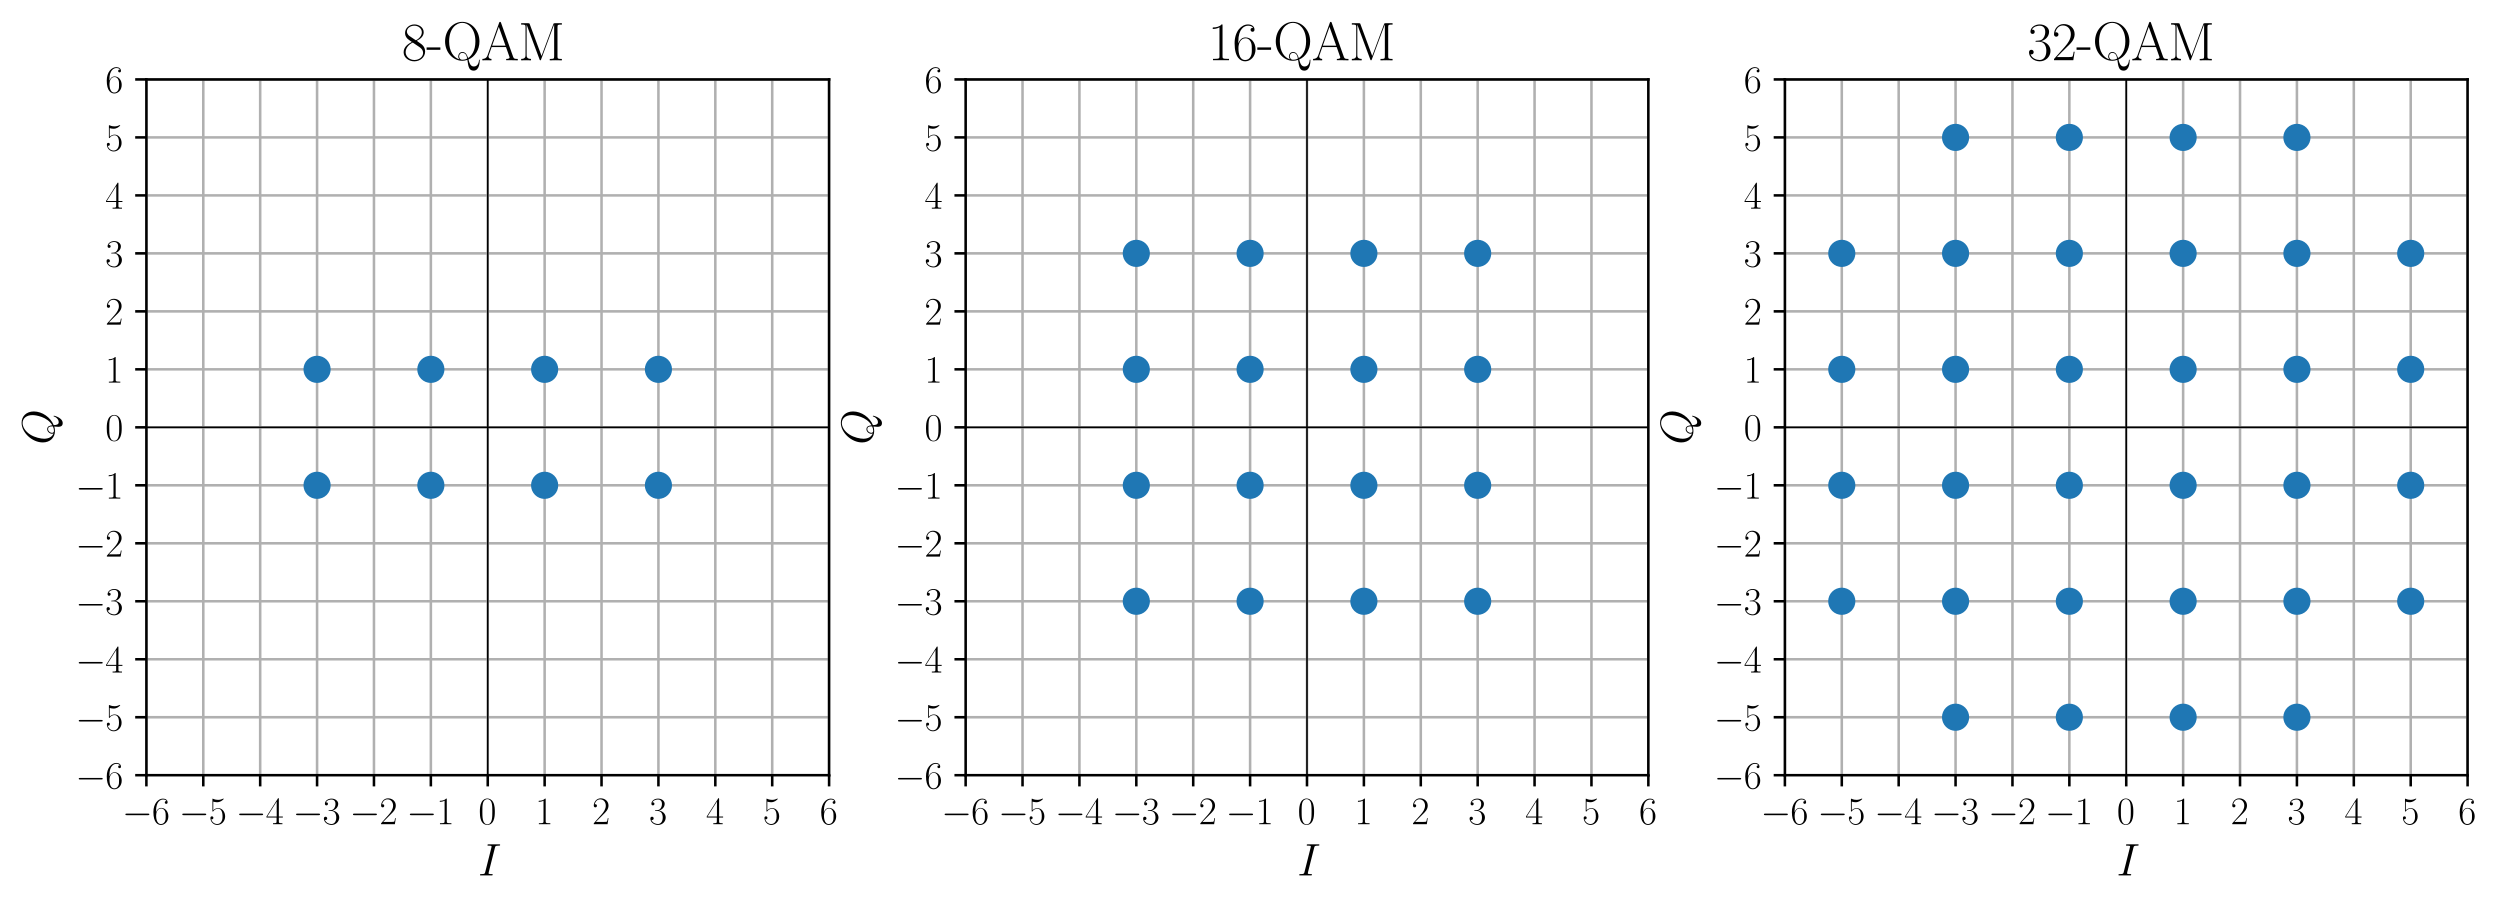 <?xml version="1.0" encoding="utf-8" standalone="no"?>
<!DOCTYPE svg PUBLIC "-//W3C//DTD SVG 1.1//EN"
  "http://www.w3.org/Graphics/SVG/1.1/DTD/svg11.dtd">
<svg height="283.488pt" version="1.1" viewBox="0 0 781.276 283.488" width="781.276pt" xmlns="http://www.w3.org/2000/svg" xmlns:xlink="http://www.w3.org/1999/xlink">
 <defs>
  <style type="text/css">*{stroke-linecap:butt;stroke-linejoin:round;}</style>
 </defs>
 <g id="figure_1">
  <g id="patch_1">
   <path d="M 0 283.488 
L 781.276 283.488 
L 781.276 0 
L 0 0 
z
" style="fill:none;"/>
  </g>
  <g id="axes_1">
   <g id="patch_2">
    <path d="M 45.749 242.263 
L 259.102 242.263 
L 259.102 24.823 
L 45.749 24.823 
z
" style="fill:none;"/>
   </g>
   <g id="matplotlib.axis_1">
    <g id="xtick_1">
     <g id="line2d_1">
      <path clip-path="url(#p4cc1fcff3f)" d="M 45.749 242.263 
L 45.749 24.823 
" style="fill:none;stroke:#b0b0b0;stroke-linecap:square;stroke-width:0.8;"/>
     </g>
     <g id="line2d_2">
      <defs>
       <path d="M 0 0 
L 0 3.5 
" id="m5c78154377" style="stroke:#000000;stroke-width:0.8;"/>
      </defs>
      <g>
       <use style="stroke:#000000;stroke-width:0.8;" x="45.749" xlink:href="#m5c78154377" y="242.263"/>
      </g>
     </g>
     <g id="text_1">
      <!-- $\mathdefault{−6}$ -->
      <g transform="translate(38.174 257.565)scale(0.12 -0.12)">
       <defs>
        <path d="M 4218 1472 
C 4326 1472 4442 1472 4442 1600 
C 4442 1728 4326 1728 4218 1728 
L 755 1728 
C 646 1728 531 1728 531 1600 
C 531 1472 646 1472 755 1472 
L 4218 1472 
z
" id="CMSY10-0" transform="scale(0.016)"/>
        <path d="M 678 2176 
C 678 3690 1395 4032 1811 4032 
C 1946 4032 2272 4009 2400 3776 
C 2298 3776 2106 3776 2106 3553 
C 2106 3381 2246 3323 2336 3323 
C 2394 3323 2566 3348 2566 3560 
C 2566 3954 2246 4179 1805 4179 
C 1043 4179 243 3390 243 1984 
C 243 253 966 -128 1478 -128 
C 2099 -128 2688 427 2688 1283 
C 2688 2081 2170 2662 1517 2662 
C 1126 2662 838 2407 678 1960 
L 678 2176 
z
M 1478 25 
C 691 25 691 1200 691 1436 
C 691 1896 909 2560 1504 2560 
C 1613 2560 1926 2560 2138 2120 
C 2253 1870 2253 1609 2253 1289 
C 2253 944 2253 690 2118 434 
C 1978 171 1773 25 1478 25 
z
" id="CMR17-36" transform="scale(0.016)"/>
       </defs>
       <use transform="scale(0.996)" xlink:href="#CMSY10-0"/>
       <use transform="translate(77.487 0)scale(0.996)" xlink:href="#CMR17-36"/>
      </g>
     </g>
    </g>
    <g id="xtick_2">
     <g id="line2d_3">
      <path clip-path="url(#p4cc1fcff3f)" d="M 63.529 242.263 
L 63.529 24.823 
" style="fill:none;stroke:#b0b0b0;stroke-linecap:square;stroke-width:0.8;"/>
     </g>
     <g id="line2d_4">
      <g>
       <use style="stroke:#000000;stroke-width:0.8;" x="63.529" xlink:href="#m5c78154377" y="242.263"/>
      </g>
     </g>
     <g id="text_2">
      <!-- $\mathdefault{−5}$ -->
      <g transform="translate(55.953 257.565)scale(0.12 -0.12)">
       <defs>
        <path d="M 730 3692 
C 794 3666 1056 3584 1325 3584 
C 1920 3584 2246 3911 2432 4100 
C 2432 4157 2432 4192 2394 4192 
C 2387 4192 2374 4192 2323 4163 
C 2099 4058 1837 3973 1517 3973 
C 1325 3973 1037 3999 723 4139 
C 653 4171 640 4171 634 4171 
C 602 4171 595 4164 595 4037 
L 595 2203 
C 595 2089 595 2057 659 2057 
C 691 2057 704 2070 736 2114 
C 941 2401 1222 2522 1542 2522 
C 1766 2522 2246 2382 2246 1289 
C 2246 1085 2246 715 2054 421 
C 1894 159 1645 25 1370 25 
C 947 25 518 320 403 814 
C 429 807 480 795 506 795 
C 589 795 749 840 749 1038 
C 749 1210 627 1280 506 1280 
C 358 1280 262 1190 262 1011 
C 262 454 704 -128 1382 -128 
C 2042 -128 2669 440 2669 1264 
C 2669 2030 2170 2624 1549 2624 
C 1222 2624 947 2503 730 2274 
L 730 3692 
z
" id="CMR17-35" transform="scale(0.016)"/>
       </defs>
       <use transform="scale(0.996)" xlink:href="#CMSY10-0"/>
       <use transform="translate(77.487 0)scale(0.996)" xlink:href="#CMR17-35"/>
      </g>
     </g>
    </g>
    <g id="xtick_3">
     <g id="line2d_5">
      <path clip-path="url(#p4cc1fcff3f)" d="M 81.308 242.263 
L 81.308 24.823 
" style="fill:none;stroke:#b0b0b0;stroke-linecap:square;stroke-width:0.8;"/>
     </g>
     <g id="line2d_6">
      <g>
       <use style="stroke:#000000;stroke-width:0.8;" x="81.308" xlink:href="#m5c78154377" y="242.263"/>
      </g>
     </g>
     <g id="text_3">
      <!-- $\mathdefault{−4}$ -->
      <g transform="translate(73.732 257.565)scale(0.12 -0.12)">
       <defs>
        <path d="M 2150 4122 
C 2150 4256 2144 4256 2029 4256 
L 128 1254 
L 128 1088 
L 1779 1088 
L 1779 457 
C 1779 224 1766 160 1318 160 
L 1197 160 
L 1197 0 
C 1402 0 1747 0 1965 0 
C 2182 0 2528 0 2733 0 
L 2733 160 
L 2611 160 
C 2163 160 2150 224 2150 457 
L 2150 1088 
L 2803 1088 
L 2803 1254 
L 2150 1254 
L 2150 4122 
z
M 1798 3703 
L 1798 1254 
L 256 1254 
L 1798 3703 
z
" id="CMR17-34" transform="scale(0.016)"/>
       </defs>
       <use transform="scale(0.996)" xlink:href="#CMSY10-0"/>
       <use transform="translate(77.487 0)scale(0.996)" xlink:href="#CMR17-34"/>
      </g>
     </g>
    </g>
    <g id="xtick_4">
     <g id="line2d_7">
      <path clip-path="url(#p4cc1fcff3f)" d="M 99.088 242.263 
L 99.088 24.823 
" style="fill:none;stroke:#b0b0b0;stroke-linecap:square;stroke-width:0.8;"/>
     </g>
     <g id="line2d_8">
      <g>
       <use style="stroke:#000000;stroke-width:0.8;" x="99.088" xlink:href="#m5c78154377" y="242.263"/>
      </g>
     </g>
     <g id="text_4">
      <!-- $\mathdefault{−3}$ -->
      <g transform="translate(91.512 257.565)scale(0.12 -0.12)">
       <defs>
        <path d="M 1414 2157 
C 1984 2157 2234 1662 2234 1090 
C 2234 320 1824 25 1453 25 
C 1114 25 563 194 390 693 
C 422 680 454 680 486 680 
C 640 680 755 782 755 948 
C 755 1133 614 1216 486 1216 
C 378 1216 211 1165 211 926 
C 211 335 787 -128 1466 -128 
C 2176 -128 2720 430 2720 1085 
C 2720 1707 2208 2157 1600 2227 
C 2086 2328 2554 2756 2554 3329 
C 2554 3820 2048 4179 1472 4179 
C 890 4179 378 3829 378 3329 
C 378 3110 544 3072 627 3072 
C 762 3072 877 3155 877 3321 
C 877 3486 762 3569 627 3569 
C 602 3569 570 3569 544 3557 
C 730 3959 1235 4032 1459 4032 
C 1683 4032 2106 3925 2106 3320 
C 2106 3143 2080 2828 1862 2550 
C 1670 2304 1453 2304 1242 2284 
C 1210 2284 1062 2269 1037 2269 
C 992 2263 966 2257 966 2208 
C 966 2163 973 2157 1101 2157 
L 1414 2157 
z
" id="CMR17-33" transform="scale(0.016)"/>
       </defs>
       <use transform="scale(0.996)" xlink:href="#CMSY10-0"/>
       <use transform="translate(77.487 0)scale(0.996)" xlink:href="#CMR17-33"/>
      </g>
     </g>
    </g>
    <g id="xtick_5">
     <g id="line2d_9">
      <path clip-path="url(#p4cc1fcff3f)" d="M 116.867 242.263 
L 116.867 24.823 
" style="fill:none;stroke:#b0b0b0;stroke-linecap:square;stroke-width:0.8;"/>
     </g>
     <g id="line2d_10">
      <g>
       <use style="stroke:#000000;stroke-width:0.8;" x="116.867" xlink:href="#m5c78154377" y="242.263"/>
      </g>
     </g>
     <g id="text_5">
      <!-- $\mathdefault{−2}$ -->
      <g transform="translate(109.291 257.565)scale(0.12 -0.12)">
       <defs>
        <path d="M 2669 989 
L 2554 989 
C 2490 536 2438 459 2413 420 
C 2381 369 1920 369 1830 369 
L 602 369 
C 832 619 1280 1072 1824 1597 
C 2214 1967 2669 2402 2669 3035 
C 2669 3790 2067 4224 1395 4224 
C 691 4224 262 3604 262 3030 
C 262 2780 448 2748 525 2748 
C 589 2748 781 2787 781 3010 
C 781 3207 614 3264 525 3264 
C 486 3264 448 3258 422 3245 
C 544 3790 915 4058 1306 4058 
C 1862 4058 2227 3617 2227 3035 
C 2227 2479 1901 2000 1536 1584 
L 262 146 
L 262 0 
L 2515 0 
L 2669 989 
z
" id="CMR17-32" transform="scale(0.016)"/>
       </defs>
       <use transform="scale(0.996)" xlink:href="#CMSY10-0"/>
       <use transform="translate(77.487 0)scale(0.996)" xlink:href="#CMR17-32"/>
      </g>
     </g>
    </g>
    <g id="xtick_6">
     <g id="line2d_11">
      <path clip-path="url(#p4cc1fcff3f)" d="M 134.646 242.263 
L 134.646 24.823 
" style="fill:none;stroke:#b0b0b0;stroke-linecap:square;stroke-width:0.8;"/>
     </g>
     <g id="line2d_12">
      <g>
       <use style="stroke:#000000;stroke-width:0.8;" x="134.646" xlink:href="#m5c78154377" y="242.263"/>
      </g>
     </g>
     <g id="text_6">
      <!-- $\mathdefault{−1}$ -->
      <g transform="translate(127.071 257.565)scale(0.12 -0.12)">
       <defs>
        <path d="M 1702 4058 
C 1702 4192 1696 4192 1606 4192 
C 1357 3916 979 3827 621 3827 
C 602 3827 570 3827 563 3808 
C 557 3795 557 3782 557 3648 
C 755 3648 1088 3686 1344 3839 
L 1344 461 
C 1344 236 1331 160 781 160 
L 589 160 
L 589 0 
C 896 0 1216 0 1523 0 
C 1830 0 2150 0 2458 0 
L 2458 160 
L 2266 160 
C 1715 160 1702 230 1702 458 
L 1702 4058 
z
" id="CMR17-31" transform="scale(0.016)"/>
       </defs>
       <use transform="scale(0.996)" xlink:href="#CMSY10-0"/>
       <use transform="translate(77.487 0)scale(0.996)" xlink:href="#CMR17-31"/>
      </g>
     </g>
    </g>
    <g id="xtick_7">
     <g id="line2d_13">
      <path clip-path="url(#p4cc1fcff3f)" d="M 152.426 242.263 
L 152.426 24.823 
" style="fill:none;stroke:#b0b0b0;stroke-linecap:square;stroke-width:0.8;"/>
     </g>
     <g id="line2d_14">
      <g>
       <use style="stroke:#000000;stroke-width:0.8;" x="152.426" xlink:href="#m5c78154377" y="242.263"/>
      </g>
     </g>
     <g id="text_7">
      <!-- $\mathdefault{0}$ -->
      <g transform="translate(149.499 257.565)scale(0.12 -0.12)">
       <defs>
        <path d="M 2688 2025 
C 2688 2416 2682 3080 2413 3591 
C 2176 4039 1798 4198 1466 4198 
C 1158 4198 768 4058 525 3597 
C 269 3118 243 2524 243 2025 
C 243 1661 250 1106 448 619 
C 723 -39 1216 -128 1466 -128 
C 1760 -128 2208 -7 2470 600 
C 2662 1042 2688 1559 2688 2025 
z
M 1466 -26 
C 1056 -26 813 325 723 812 
C 653 1188 653 1738 653 2096 
C 653 2588 653 2997 736 3387 
C 858 3929 1216 4096 1466 4096 
C 1728 4096 2067 3923 2189 3400 
C 2272 3036 2278 2607 2278 2096 
C 2278 1680 2278 1169 2202 792 
C 2067 95 1690 -26 1466 -26 
z
" id="CMR17-30" transform="scale(0.016)"/>
       </defs>
       <use transform="scale(0.996)" xlink:href="#CMR17-30"/>
      </g>
     </g>
    </g>
    <g id="xtick_8">
     <g id="line2d_15">
      <path clip-path="url(#p4cc1fcff3f)" d="M 170.205 242.263 
L 170.205 24.823 
" style="fill:none;stroke:#b0b0b0;stroke-linecap:square;stroke-width:0.8;"/>
     </g>
     <g id="line2d_16">
      <g>
       <use style="stroke:#000000;stroke-width:0.8;" x="170.205" xlink:href="#m5c78154377" y="242.263"/>
      </g>
     </g>
     <g id="text_8">
      <!-- $\mathdefault{1}$ -->
      <g transform="translate(167.279 257.565)scale(0.12 -0.12)">
       <use transform="scale(0.996)" xlink:href="#CMR17-31"/>
      </g>
     </g>
    </g>
    <g id="xtick_9">
     <g id="line2d_17">
      <path clip-path="url(#p4cc1fcff3f)" d="M 187.985 242.263 
L 187.985 24.823 
" style="fill:none;stroke:#b0b0b0;stroke-linecap:square;stroke-width:0.8;"/>
     </g>
     <g id="line2d_18">
      <g>
       <use style="stroke:#000000;stroke-width:0.8;" x="187.985" xlink:href="#m5c78154377" y="242.263"/>
      </g>
     </g>
     <g id="text_9">
      <!-- $\mathdefault{2}$ -->
      <g transform="translate(185.058 257.565)scale(0.12 -0.12)">
       <use transform="scale(0.996)" xlink:href="#CMR17-32"/>
      </g>
     </g>
    </g>
    <g id="xtick_10">
     <g id="line2d_19">
      <path clip-path="url(#p4cc1fcff3f)" d="M 205.764 242.263 
L 205.764 24.823 
" style="fill:none;stroke:#b0b0b0;stroke-linecap:square;stroke-width:0.8;"/>
     </g>
     <g id="line2d_20">
      <g>
       <use style="stroke:#000000;stroke-width:0.8;" x="205.764" xlink:href="#m5c78154377" y="242.263"/>
      </g>
     </g>
     <g id="text_10">
      <!-- $\mathdefault{3}$ -->
      <g transform="translate(202.838 257.565)scale(0.12 -0.12)">
       <use transform="scale(0.996)" xlink:href="#CMR17-33"/>
      </g>
     </g>
    </g>
    <g id="xtick_11">
     <g id="line2d_21">
      <path clip-path="url(#p4cc1fcff3f)" d="M 223.544 242.263 
L 223.544 24.823 
" style="fill:none;stroke:#b0b0b0;stroke-linecap:square;stroke-width:0.8;"/>
     </g>
     <g id="line2d_22">
      <g>
       <use style="stroke:#000000;stroke-width:0.8;" x="223.544" xlink:href="#m5c78154377" y="242.263"/>
      </g>
     </g>
     <g id="text_11">
      <!-- $\mathdefault{4}$ -->
      <g transform="translate(220.617 257.565)scale(0.12 -0.12)">
       <use transform="scale(0.996)" xlink:href="#CMR17-34"/>
      </g>
     </g>
    </g>
    <g id="xtick_12">
     <g id="line2d_23">
      <path clip-path="url(#p4cc1fcff3f)" d="M 241.323 242.263 
L 241.323 24.823 
" style="fill:none;stroke:#b0b0b0;stroke-linecap:square;stroke-width:0.8;"/>
     </g>
     <g id="line2d_24">
      <g>
       <use style="stroke:#000000;stroke-width:0.8;" x="241.323" xlink:href="#m5c78154377" y="242.263"/>
      </g>
     </g>
     <g id="text_12">
      <!-- $\mathdefault{5}$ -->
      <g transform="translate(238.396 257.565)scale(0.12 -0.12)">
       <use transform="scale(0.996)" xlink:href="#CMR17-35"/>
      </g>
     </g>
    </g>
    <g id="xtick_13">
     <g id="line2d_25">
      <path clip-path="url(#p4cc1fcff3f)" d="M 259.102 242.263 
L 259.102 24.823 
" style="fill:none;stroke:#b0b0b0;stroke-linecap:square;stroke-width:0.8;"/>
     </g>
     <g id="line2d_26">
      <g>
       <use style="stroke:#000000;stroke-width:0.8;" x="259.102" xlink:href="#m5c78154377" y="242.263"/>
      </g>
     </g>
     <g id="text_13">
      <!-- $\mathdefault{6}$ -->
      <g transform="translate(256.176 257.565)scale(0.12 -0.12)">
       <use transform="scale(0.996)" xlink:href="#CMR17-36"/>
      </g>
     </g>
    </g>
    <g id="text_14">
     <!-- $I$ -->
     <g transform="translate(149.414 273.576)scale(0.14 -0.14)">
      <defs>
       <path d="M 2355 3880 
C 2413 4103 2426 4167 2893 4167 
C 3034 4167 3085 4167 3085 4288 
C 3085 4352 3014 4352 2995 4352 
C 2880 4352 2739 4352 2624 4352 
L 1837 4352 
C 1709 4352 1562 4352 1434 4352 
C 1382 4352 1312 4352 1312 4231 
C 1312 4167 1363 4167 1491 4167 
C 1888 4167 1888 4116 1888 4046 
C 1888 4002 1875 3963 1862 3906 
L 998 472 
C 941 249 928 185 461 185 
C 320 185 262 185 262 64 
C 262 0 326 0 358 0 
C 474 0 614 0 730 0 
L 1517 0 
C 1645 0 1786 0 1914 0 
C 1965 0 2042 0 2042 115 
C 2042 185 2003 185 1862 185 
C 1466 185 1466 236 1466 312 
C 1466 325 1466 357 1491 459 
L 2355 3880 
z
" id="CMMI12-49" transform="scale(0.016)"/>
      </defs>
      <use transform="scale(0.996)" xlink:href="#CMMI12-49"/>
     </g>
    </g>
   </g>
   <g id="matplotlib.axis_2">
    <g id="ytick_1">
     <g id="line2d_27">
      <path clip-path="url(#p4cc1fcff3f)" d="M 45.749 242.263 
L 259.102 242.263 
" style="fill:none;stroke:#b0b0b0;stroke-linecap:square;stroke-width:0.8;"/>
     </g>
     <g id="line2d_28">
      <defs>
       <path d="M 0 0 
L -3.5 0 
" id="m4d079fee16" style="stroke:#000000;stroke-width:0.8;"/>
      </defs>
      <g>
       <use style="stroke:#000000;stroke-width:0.8;" x="45.749" xlink:href="#m4d079fee16" y="242.263"/>
      </g>
     </g>
     <g id="text_15">
      <!-- $\mathdefault{−6}$ -->
      <g transform="translate(23.598 246.414)scale(0.12 -0.12)">
       <use transform="scale(0.996)" xlink:href="#CMSY10-0"/>
       <use transform="translate(77.487 0)scale(0.996)" xlink:href="#CMR17-36"/>
      </g>
     </g>
    </g>
    <g id="ytick_2">
     <g id="line2d_29">
      <path clip-path="url(#p4cc1fcff3f)" d="M 45.749 224.143 
L 259.102 224.143 
" style="fill:none;stroke:#b0b0b0;stroke-linecap:square;stroke-width:0.8;"/>
     </g>
     <g id="line2d_30">
      <g>
       <use style="stroke:#000000;stroke-width:0.8;" x="45.749" xlink:href="#m4d079fee16" y="224.143"/>
      </g>
     </g>
     <g id="text_16">
      <!-- $\mathdefault{−5}$ -->
      <g transform="translate(23.598 228.294)scale(0.12 -0.12)">
       <use transform="scale(0.996)" xlink:href="#CMSY10-0"/>
       <use transform="translate(77.487 0)scale(0.996)" xlink:href="#CMR17-35"/>
      </g>
     </g>
    </g>
    <g id="ytick_3">
     <g id="line2d_31">
      <path clip-path="url(#p4cc1fcff3f)" d="M 45.749 206.023 
L 259.102 206.023 
" style="fill:none;stroke:#b0b0b0;stroke-linecap:square;stroke-width:0.8;"/>
     </g>
     <g id="line2d_32">
      <g>
       <use style="stroke:#000000;stroke-width:0.8;" x="45.749" xlink:href="#m4d079fee16" y="206.023"/>
      </g>
     </g>
     <g id="text_17">
      <!-- $\mathdefault{−4}$ -->
      <g transform="translate(23.598 210.174)scale(0.12 -0.12)">
       <use transform="scale(0.996)" xlink:href="#CMSY10-0"/>
       <use transform="translate(77.487 0)scale(0.996)" xlink:href="#CMR17-34"/>
      </g>
     </g>
    </g>
    <g id="ytick_4">
     <g id="line2d_33">
      <path clip-path="url(#p4cc1fcff3f)" d="M 45.749 187.903 
L 259.102 187.903 
" style="fill:none;stroke:#b0b0b0;stroke-linecap:square;stroke-width:0.8;"/>
     </g>
     <g id="line2d_34">
      <g>
       <use style="stroke:#000000;stroke-width:0.8;" x="45.749" xlink:href="#m4d079fee16" y="187.903"/>
      </g>
     </g>
     <g id="text_18">
      <!-- $\mathdefault{−3}$ -->
      <g transform="translate(23.598 192.054)scale(0.12 -0.12)">
       <use transform="scale(0.996)" xlink:href="#CMSY10-0"/>
       <use transform="translate(77.487 0)scale(0.996)" xlink:href="#CMR17-33"/>
      </g>
     </g>
    </g>
    <g id="ytick_5">
     <g id="line2d_35">
      <path clip-path="url(#p4cc1fcff3f)" d="M 45.749 169.783 
L 259.102 169.783 
" style="fill:none;stroke:#b0b0b0;stroke-linecap:square;stroke-width:0.8;"/>
     </g>
     <g id="line2d_36">
      <g>
       <use style="stroke:#000000;stroke-width:0.8;" x="45.749" xlink:href="#m4d079fee16" y="169.783"/>
      </g>
     </g>
     <g id="text_19">
      <!-- $\mathdefault{−2}$ -->
      <g transform="translate(23.598 173.934)scale(0.12 -0.12)">
       <use transform="scale(0.996)" xlink:href="#CMSY10-0"/>
       <use transform="translate(77.487 0)scale(0.996)" xlink:href="#CMR17-32"/>
      </g>
     </g>
    </g>
    <g id="ytick_6">
     <g id="line2d_37">
      <path clip-path="url(#p4cc1fcff3f)" d="M 45.749 151.663 
L 259.102 151.663 
" style="fill:none;stroke:#b0b0b0;stroke-linecap:square;stroke-width:0.8;"/>
     </g>
     <g id="line2d_38">
      <g>
       <use style="stroke:#000000;stroke-width:0.8;" x="45.749" xlink:href="#m4d079fee16" y="151.663"/>
      </g>
     </g>
     <g id="text_20">
      <!-- $\mathdefault{−1}$ -->
      <g transform="translate(23.598 155.814)scale(0.12 -0.12)">
       <use transform="scale(0.996)" xlink:href="#CMSY10-0"/>
       <use transform="translate(77.487 0)scale(0.996)" xlink:href="#CMR17-31"/>
      </g>
     </g>
    </g>
    <g id="ytick_7">
     <g id="line2d_39">
      <path clip-path="url(#p4cc1fcff3f)" d="M 45.749 133.543 
L 259.102 133.543 
" style="fill:none;stroke:#b0b0b0;stroke-linecap:square;stroke-width:0.8;"/>
     </g>
     <g id="line2d_40">
      <g>
       <use style="stroke:#000000;stroke-width:0.8;" x="45.749" xlink:href="#m4d079fee16" y="133.543"/>
      </g>
     </g>
     <g id="text_21">
      <!-- $\mathdefault{0}$ -->
      <g transform="translate(32.896 137.694)scale(0.12 -0.12)">
       <use transform="scale(0.996)" xlink:href="#CMR17-30"/>
      </g>
     </g>
    </g>
    <g id="ytick_8">
     <g id="line2d_41">
      <path clip-path="url(#p4cc1fcff3f)" d="M 45.749 115.423 
L 259.102 115.423 
" style="fill:none;stroke:#b0b0b0;stroke-linecap:square;stroke-width:0.8;"/>
     </g>
     <g id="line2d_42">
      <g>
       <use style="stroke:#000000;stroke-width:0.8;" x="45.749" xlink:href="#m4d079fee16" y="115.423"/>
      </g>
     </g>
     <g id="text_22">
      <!-- $\mathdefault{1}$ -->
      <g transform="translate(32.896 119.574)scale(0.12 -0.12)">
       <use transform="scale(0.996)" xlink:href="#CMR17-31"/>
      </g>
     </g>
    </g>
    <g id="ytick_9">
     <g id="line2d_43">
      <path clip-path="url(#p4cc1fcff3f)" d="M 45.749 97.303 
L 259.102 97.303 
" style="fill:none;stroke:#b0b0b0;stroke-linecap:square;stroke-width:0.8;"/>
     </g>
     <g id="line2d_44">
      <g>
       <use style="stroke:#000000;stroke-width:0.8;" x="45.749" xlink:href="#m4d079fee16" y="97.303"/>
      </g>
     </g>
     <g id="text_23">
      <!-- $\mathdefault{2}$ -->
      <g transform="translate(32.896 101.454)scale(0.12 -0.12)">
       <use transform="scale(0.996)" xlink:href="#CMR17-32"/>
      </g>
     </g>
    </g>
    <g id="ytick_10">
     <g id="line2d_45">
      <path clip-path="url(#p4cc1fcff3f)" d="M 45.749 79.183 
L 259.102 79.183 
" style="fill:none;stroke:#b0b0b0;stroke-linecap:square;stroke-width:0.8;"/>
     </g>
     <g id="line2d_46">
      <g>
       <use style="stroke:#000000;stroke-width:0.8;" x="45.749" xlink:href="#m4d079fee16" y="79.183"/>
      </g>
     </g>
     <g id="text_24">
      <!-- $\mathdefault{3}$ -->
      <g transform="translate(32.896 83.334)scale(0.12 -0.12)">
       <use transform="scale(0.996)" xlink:href="#CMR17-33"/>
      </g>
     </g>
    </g>
    <g id="ytick_11">
     <g id="line2d_47">
      <path clip-path="url(#p4cc1fcff3f)" d="M 45.749 61.063 
L 259.102 61.063 
" style="fill:none;stroke:#b0b0b0;stroke-linecap:square;stroke-width:0.8;"/>
     </g>
     <g id="line2d_48">
      <g>
       <use style="stroke:#000000;stroke-width:0.8;" x="45.749" xlink:href="#m4d079fee16" y="61.063"/>
      </g>
     </g>
     <g id="text_25">
      <!-- $\mathdefault{4}$ -->
      <g transform="translate(32.896 65.214)scale(0.12 -0.12)">
       <use transform="scale(0.996)" xlink:href="#CMR17-34"/>
      </g>
     </g>
    </g>
    <g id="ytick_12">
     <g id="line2d_49">
      <path clip-path="url(#p4cc1fcff3f)" d="M 45.749 42.943 
L 259.102 42.943 
" style="fill:none;stroke:#b0b0b0;stroke-linecap:square;stroke-width:0.8;"/>
     </g>
     <g id="line2d_50">
      <g>
       <use style="stroke:#000000;stroke-width:0.8;" x="45.749" xlink:href="#m4d079fee16" y="42.943"/>
      </g>
     </g>
     <g id="text_26">
      <!-- $\mathdefault{5}$ -->
      <g transform="translate(32.896 47.094)scale(0.12 -0.12)">
       <use transform="scale(0.996)" xlink:href="#CMR17-35"/>
      </g>
     </g>
    </g>
    <g id="ytick_13">
     <g id="line2d_51">
      <path clip-path="url(#p4cc1fcff3f)" d="M 45.749 24.823 
L 259.102 24.823 
" style="fill:none;stroke:#b0b0b0;stroke-linecap:square;stroke-width:0.8;"/>
     </g>
     <g id="line2d_52">
      <g>
       <use style="stroke:#000000;stroke-width:0.8;" x="45.749" xlink:href="#m4d079fee16" y="24.823"/>
      </g>
     </g>
     <g id="text_27">
      <!-- $\mathdefault{6}$ -->
      <g transform="translate(32.896 28.974)scale(0.12 -0.12)">
       <use transform="scale(0.996)" xlink:href="#CMR17-36"/>
      </g>
     </g>
    </g>
    <g id="text_28">
     <!-- $Q$ -->
     <g transform="translate(16.886 138.951)rotate(-90)scale(0.14 -0.14)">
      <defs>
       <path d="M 2726 45 
C 3827 490 4646 1663 4646 2829 
C 4646 3893 3955 4544 3059 4544 
C 1690 4544 307 3062 307 1573 
C 307 561 973 -128 1901 -128 
C 2118 -128 2330 -96 2534 -33 
C 2496 -411 2496 -442 2496 -562 
C 2496 -744 2496 -1216 3008 -1216 
C 3770 -1216 4051 -37 4051 2 
C 4051 39 4026 64 3994 64 
C 3955 64 3942 34 3923 -36 
C 3782 -429 3450 -654 3168 -654 
C 2842 -654 2758 -435 2726 45 
z
M 1574 77 
C 1069 252 826 787 826 1379 
C 826 1831 992 2689 1414 3340 
C 1888 4075 2522 4404 3021 4404 
C 3686 4404 4134 3862 4134 3024 
C 4134 2547 3910 948 2707 240 
C 2675 571 2586 960 2163 960 
C 1818 960 1523 609 1523 291 
C 1523 220 1549 123 1574 77 
z
M 2547 156 
C 2317 52 2118 12 1939 12 
C 1875 12 1651 12 1651 298 
C 1651 533 1875 832 2163 832 
C 2483 832 2554 611 2554 286 
C 2554 246 2554 194 2547 156 
z
" id="CMMI12-51" transform="scale(0.016)"/>
      </defs>
      <use transform="scale(0.996)" xlink:href="#CMMI12-51"/>
     </g>
    </g>
   </g>
   <g id="line2d_53">
    <path clip-path="url(#p4cc1fcff3f)" d="M 27.97 133.543 
L 276.882 133.543 
" style="fill:none;stroke:#000000;stroke-linecap:square;stroke-width:0.5;"/>
   </g>
   <g id="line2d_54">
    <path clip-path="url(#p4cc1fcff3f)" d="M 152.426 260.383 
L 152.426 6.703 
" style="fill:none;stroke:#000000;stroke-linecap:square;stroke-width:0.5;"/>
   </g>
   <g id="line2d_55">
    <defs>
     <path d="M 0 3.75 
C 0.995 3.75 1.948 3.355 2.652 2.652 
C 3.355 1.948 3.75 0.995 3.75 0 
C 3.75 -0.995 3.355 -1.948 2.652 -2.652 
C 1.948 -3.355 0.995 -3.75 0 -3.75 
C -0.995 -3.75 -1.948 -3.355 -2.652 -2.652 
C -3.355 -1.948 -3.75 -0.995 -3.75 0 
C -3.75 0.995 -3.355 1.948 -2.652 2.652 
C -1.948 3.355 -0.995 3.75 0 3.75 
z
" id="m95194fd0a9" style="stroke:#1f77b4;"/>
    </defs>
    <g clip-path="url(#p4cc1fcff3f)">
     <use style="fill:#1f77b4;stroke:#1f77b4;" x="99.088" xlink:href="#m95194fd0a9" y="151.663"/>
     <use style="fill:#1f77b4;stroke:#1f77b4;" x="99.088" xlink:href="#m95194fd0a9" y="115.423"/>
     <use style="fill:#1f77b4;stroke:#1f77b4;" x="134.646" xlink:href="#m95194fd0a9" y="151.663"/>
     <use style="fill:#1f77b4;stroke:#1f77b4;" x="134.646" xlink:href="#m95194fd0a9" y="115.423"/>
     <use style="fill:#1f77b4;stroke:#1f77b4;" x="170.205" xlink:href="#m95194fd0a9" y="151.663"/>
     <use style="fill:#1f77b4;stroke:#1f77b4;" x="170.205" xlink:href="#m95194fd0a9" y="115.423"/>
     <use style="fill:#1f77b4;stroke:#1f77b4;" x="205.764" xlink:href="#m95194fd0a9" y="151.663"/>
     <use style="fill:#1f77b4;stroke:#1f77b4;" x="205.764" xlink:href="#m95194fd0a9" y="115.423"/>
    </g>
   </g>
   <g id="patch_3">
    <path d="M 45.749 242.263 
L 45.749 24.823 
" style="fill:none;stroke:#000000;stroke-linecap:square;stroke-linejoin:miter;stroke-width:0.8;"/>
   </g>
   <g id="patch_4">
    <path d="M 259.102 242.263 
L 259.102 24.823 
" style="fill:none;stroke:#000000;stroke-linecap:square;stroke-linejoin:miter;stroke-width:0.8;"/>
   </g>
   <g id="patch_5">
    <path d="M 45.749 242.263 
L 259.102 242.263 
" style="fill:none;stroke:#000000;stroke-linecap:square;stroke-linejoin:miter;stroke-width:0.8;"/>
   </g>
   <g id="patch_6">
    <path d="M 45.749 24.823 
L 259.102 24.823 
" style="fill:none;stroke:#000000;stroke-linecap:square;stroke-linejoin:miter;stroke-width:0.8;"/>
   </g>
   <g id="text_29">
    <!-- 8-QAM -->
    <g transform="translate(125.573 18.823)scale(0.168 -0.168)">
     <defs>
      <path d="M 1741 2264 
C 2144 2467 2554 2773 2554 3263 
C 2554 3841 1990 4179 1472 4179 
C 890 4179 378 3759 378 3180 
C 378 3021 416 2747 666 2505 
C 730 2442 998 2251 1171 2130 
C 883 1983 211 1634 211 934 
C 211 279 838 -128 1459 -128 
C 2144 -128 2720 362 2720 1010 
C 2720 1590 2330 1857 2074 2029 
L 1741 2264 
z
M 902 2822 
C 851 2854 595 3051 595 3351 
C 595 3739 998 4032 1459 4032 
C 1965 4032 2336 3676 2336 3262 
C 2336 2669 1670 2331 1638 2331 
C 1632 2331 1626 2331 1574 2370 
L 902 2822 
z
M 2080 1519 
C 2176 1449 2483 1240 2483 851 
C 2483 381 2010 25 1472 25 
C 890 25 448 438 448 940 
C 448 1443 838 1862 1280 2060 
L 2080 1519 
z
" id="CMR17-38" transform="scale(0.016)"/>
      <path d="M 1632 1216 
L 1632 1496 
L 26 1496 
L 26 1216 
L 1632 1216 
z
" id="CMR17-2d" transform="scale(0.016)"/>
      <path d="M 3027 83 
C 3789 408 4307 1236 4307 2193 
C 4307 3499 3366 4480 2304 4480 
C 1216 4480 294 3488 294 2199 
C 294 928 1216 -64 2304 -64 
C 2451 -64 2656 -45 2899 38 
C 3008 -747 3078 -1216 3629 -1216 
C 4307 -1216 4339 -213 4339 -33 
C 4339 32 4339 76 4294 76 
C 4262 76 4256 31 4256 18 
C 4211 -603 3866 -732 3661 -732 
C 3283 -732 3149 -394 3027 83 
z
M 1958 100 
C 1293 310 768 1017 768 2199 
C 768 3711 1606 4365 2298 4365 
C 3014 4365 3834 3686 3834 2198 
C 3834 1124 3405 527 2976 254 
C 2880 579 2726 960 2310 960 
C 2003 960 1830 692 1830 450 
C 1830 304 1888 183 1958 100 
z
M 2874 192 
C 2618 57 2413 57 2304 57 
C 2016 57 1933 315 1933 454 
C 1933 650 2067 858 2310 858 
C 2720 858 2822 493 2874 192 
z
" id="CMR17-51" transform="scale(0.016)"/>
      <path d="M 2323 4378 
C 2291 4461 2278 4480 2214 4480 
C 2150 4480 2138 4461 2106 4378 
L 749 566 
C 627 223 371 153 147 153 
L 147 -13 
C 262 0 518 0 640 0 
C 800 0 1056 0 1210 -13 
L 1210 153 
C 909 153 864 361 864 439 
C 864 497 877 530 890 569 
L 1229 1536 
L 2906 1536 
L 3290 442 
C 3322 365 3322 352 3322 327 
C 3322 153 3046 153 2925 153 
L 2925 0 
C 3110 0 3443 0 3642 0 
C 3808 0 4128 0 4282 -13 
L 4282 153 
C 3942 153 3827 153 3744 387 
L 2323 4378 
z
M 2067 3893 
L 2848 1702 
L 1286 1702 
L 2067 3893 
z
" id="CMR17-41" transform="scale(0.016)"/>
      <path d="M 1338 4224 
C 1299 4320 1293 4320 1158 4320 
L 339 4320 
L 339 4160 
C 781 4160 851 4160 851 3875 
L 851 610 
C 851 451 851 153 339 153 
L 339 -13 
C 486 0 755 0 915 0 
C 1075 0 1344 0 1491 -13 
L 1491 153 
C 979 153 979 451 979 610 
L 979 4135 
L 986 4135 
L 2490 89 
C 2515 25 2528 -13 2579 -13 
C 2630 -13 2643 25 2669 89 
L 4186 4166 
L 4192 4166 
L 4192 438 
C 4192 153 4122 153 3680 153 
L 3680 -13 
C 3853 0 4198 0 4384 0 
C 4570 0 4922 0 5094 -13 
L 5094 153 
C 4653 153 4582 153 4582 438 
L 4582 3875 
C 4582 4160 4653 4160 5094 4160 
L 5094 4320 
L 4282 4320 
C 4147 4320 4141 4314 4102 4218 
L 2720 502 
L 1338 4224 
z
" id="CMR17-4d" transform="scale(0.016)"/>
     </defs>
     <use transform="scale(0.996)" xlink:href="#CMR17-38"/>
     <use transform="translate(45.69 0)scale(0.996)" xlink:href="#CMR17-2d"/>
     <use transform="translate(75.766 0)scale(0.996)" xlink:href="#CMR17-51"/>
     <use transform="translate(147.481 0)scale(0.996)" xlink:href="#CMR17-41"/>
     <use transform="translate(216.554 0)scale(0.996)" xlink:href="#CMR17-4d"/>
    </g>
   </g>
  </g>
  <g id="axes_2">
   <g id="patch_7">
    <path d="M 301.773 242.263 
L 515.126 242.263 
L 515.126 24.823 
L 301.773 24.823 
z
" style="fill:none;"/>
   </g>
   <g id="matplotlib.axis_3">
    <g id="xtick_14">
     <g id="line2d_56">
      <path clip-path="url(#p86a063a9d7)" d="M 301.773 242.263 
L 301.773 24.823 
" style="fill:none;stroke:#b0b0b0;stroke-linecap:square;stroke-width:0.8;"/>
     </g>
     <g id="line2d_57">
      <g>
       <use style="stroke:#000000;stroke-width:0.8;" x="301.773" xlink:href="#m5c78154377" y="242.263"/>
      </g>
     </g>
     <g id="text_30">
      <!-- $\mathdefault{−6}$ -->
      <g transform="translate(294.197 257.565)scale(0.12 -0.12)">
       <use transform="scale(0.996)" xlink:href="#CMSY10-0"/>
       <use transform="translate(77.487 0)scale(0.996)" xlink:href="#CMR17-36"/>
      </g>
     </g>
    </g>
    <g id="xtick_15">
     <g id="line2d_58">
      <path clip-path="url(#p86a063a9d7)" d="M 319.552 242.263 
L 319.552 24.823 
" style="fill:none;stroke:#b0b0b0;stroke-linecap:square;stroke-width:0.8;"/>
     </g>
     <g id="line2d_59">
      <g>
       <use style="stroke:#000000;stroke-width:0.8;" x="319.552" xlink:href="#m5c78154377" y="242.263"/>
      </g>
     </g>
     <g id="text_31">
      <!-- $\mathdefault{−5}$ -->
      <g transform="translate(311.977 257.565)scale(0.12 -0.12)">
       <use transform="scale(0.996)" xlink:href="#CMSY10-0"/>
       <use transform="translate(77.487 0)scale(0.996)" xlink:href="#CMR17-35"/>
      </g>
     </g>
    </g>
    <g id="xtick_16">
     <g id="line2d_60">
      <path clip-path="url(#p86a063a9d7)" d="M 337.332 242.263 
L 337.332 24.823 
" style="fill:none;stroke:#b0b0b0;stroke-linecap:square;stroke-width:0.8;"/>
     </g>
     <g id="line2d_61">
      <g>
       <use style="stroke:#000000;stroke-width:0.8;" x="337.332" xlink:href="#m5c78154377" y="242.263"/>
      </g>
     </g>
     <g id="text_32">
      <!-- $\mathdefault{−4}$ -->
      <g transform="translate(329.756 257.565)scale(0.12 -0.12)">
       <use transform="scale(0.996)" xlink:href="#CMSY10-0"/>
       <use transform="translate(77.487 0)scale(0.996)" xlink:href="#CMR17-34"/>
      </g>
     </g>
    </g>
    <g id="xtick_17">
     <g id="line2d_62">
      <path clip-path="url(#p86a063a9d7)" d="M 355.111 242.263 
L 355.111 24.823 
" style="fill:none;stroke:#b0b0b0;stroke-linecap:square;stroke-width:0.8;"/>
     </g>
     <g id="line2d_63">
      <g>
       <use style="stroke:#000000;stroke-width:0.8;" x="355.111" xlink:href="#m5c78154377" y="242.263"/>
      </g>
     </g>
     <g id="text_33">
      <!-- $\mathdefault{−3}$ -->
      <g transform="translate(347.535 257.565)scale(0.12 -0.12)">
       <use transform="scale(0.996)" xlink:href="#CMSY10-0"/>
       <use transform="translate(77.487 0)scale(0.996)" xlink:href="#CMR17-33"/>
      </g>
     </g>
    </g>
    <g id="xtick_18">
     <g id="line2d_64">
      <path clip-path="url(#p86a063a9d7)" d="M 372.891 242.263 
L 372.891 24.823 
" style="fill:none;stroke:#b0b0b0;stroke-linecap:square;stroke-width:0.8;"/>
     </g>
     <g id="line2d_65">
      <g>
       <use style="stroke:#000000;stroke-width:0.8;" x="372.891" xlink:href="#m5c78154377" y="242.263"/>
      </g>
     </g>
     <g id="text_34">
      <!-- $\mathdefault{−2}$ -->
      <g transform="translate(365.315 257.565)scale(0.12 -0.12)">
       <use transform="scale(0.996)" xlink:href="#CMSY10-0"/>
       <use transform="translate(77.487 0)scale(0.996)" xlink:href="#CMR17-32"/>
      </g>
     </g>
    </g>
    <g id="xtick_19">
     <g id="line2d_66">
      <path clip-path="url(#p86a063a9d7)" d="M 390.67 242.263 
L 390.67 24.823 
" style="fill:none;stroke:#b0b0b0;stroke-linecap:square;stroke-width:0.8;"/>
     </g>
     <g id="line2d_67">
      <g>
       <use style="stroke:#000000;stroke-width:0.8;" x="390.67" xlink:href="#m5c78154377" y="242.263"/>
      </g>
     </g>
     <g id="text_35">
      <!-- $\mathdefault{−1}$ -->
      <g transform="translate(383.094 257.565)scale(0.12 -0.12)">
       <use transform="scale(0.996)" xlink:href="#CMSY10-0"/>
       <use transform="translate(77.487 0)scale(0.996)" xlink:href="#CMR17-31"/>
      </g>
     </g>
    </g>
    <g id="xtick_20">
     <g id="line2d_68">
      <path clip-path="url(#p86a063a9d7)" d="M 408.449 242.263 
L 408.449 24.823 
" style="fill:none;stroke:#b0b0b0;stroke-linecap:square;stroke-width:0.8;"/>
     </g>
     <g id="line2d_69">
      <g>
       <use style="stroke:#000000;stroke-width:0.8;" x="408.449" xlink:href="#m5c78154377" y="242.263"/>
      </g>
     </g>
     <g id="text_36">
      <!-- $\mathdefault{0}$ -->
      <g transform="translate(405.523 257.565)scale(0.12 -0.12)">
       <use transform="scale(0.996)" xlink:href="#CMR17-30"/>
      </g>
     </g>
    </g>
    <g id="xtick_21">
     <g id="line2d_70">
      <path clip-path="url(#p86a063a9d7)" d="M 426.229 242.263 
L 426.229 24.823 
" style="fill:none;stroke:#b0b0b0;stroke-linecap:square;stroke-width:0.8;"/>
     </g>
     <g id="line2d_71">
      <g>
       <use style="stroke:#000000;stroke-width:0.8;" x="426.229" xlink:href="#m5c78154377" y="242.263"/>
      </g>
     </g>
     <g id="text_37">
      <!-- $\mathdefault{1}$ -->
      <g transform="translate(423.302 257.565)scale(0.12 -0.12)">
       <use transform="scale(0.996)" xlink:href="#CMR17-31"/>
      </g>
     </g>
    </g>
    <g id="xtick_22">
     <g id="line2d_72">
      <path clip-path="url(#p86a063a9d7)" d="M 444.008 242.263 
L 444.008 24.823 
" style="fill:none;stroke:#b0b0b0;stroke-linecap:square;stroke-width:0.8;"/>
     </g>
     <g id="line2d_73">
      <g>
       <use style="stroke:#000000;stroke-width:0.8;" x="444.008" xlink:href="#m5c78154377" y="242.263"/>
      </g>
     </g>
     <g id="text_38">
      <!-- $\mathdefault{2}$ -->
      <g transform="translate(441.082 257.565)scale(0.12 -0.12)">
       <use transform="scale(0.996)" xlink:href="#CMR17-32"/>
      </g>
     </g>
    </g>
    <g id="xtick_23">
     <g id="line2d_74">
      <path clip-path="url(#p86a063a9d7)" d="M 461.788 242.263 
L 461.788 24.823 
" style="fill:none;stroke:#b0b0b0;stroke-linecap:square;stroke-width:0.8;"/>
     </g>
     <g id="line2d_75">
      <g>
       <use style="stroke:#000000;stroke-width:0.8;" x="461.788" xlink:href="#m5c78154377" y="242.263"/>
      </g>
     </g>
     <g id="text_39">
      <!-- $\mathdefault{3}$ -->
      <g transform="translate(458.861 257.565)scale(0.12 -0.12)">
       <use transform="scale(0.996)" xlink:href="#CMR17-33"/>
      </g>
     </g>
    </g>
    <g id="xtick_24">
     <g id="line2d_76">
      <path clip-path="url(#p86a063a9d7)" d="M 479.567 242.263 
L 479.567 24.823 
" style="fill:none;stroke:#b0b0b0;stroke-linecap:square;stroke-width:0.8;"/>
     </g>
     <g id="line2d_77">
      <g>
       <use style="stroke:#000000;stroke-width:0.8;" x="479.567" xlink:href="#m5c78154377" y="242.263"/>
      </g>
     </g>
     <g id="text_40">
      <!-- $\mathdefault{4}$ -->
      <g transform="translate(476.641 257.565)scale(0.12 -0.12)">
       <use transform="scale(0.996)" xlink:href="#CMR17-34"/>
      </g>
     </g>
    </g>
    <g id="xtick_25">
     <g id="line2d_78">
      <path clip-path="url(#p86a063a9d7)" d="M 497.346 242.263 
L 497.346 24.823 
" style="fill:none;stroke:#b0b0b0;stroke-linecap:square;stroke-width:0.8;"/>
     </g>
     <g id="line2d_79">
      <g>
       <use style="stroke:#000000;stroke-width:0.8;" x="497.346" xlink:href="#m5c78154377" y="242.263"/>
      </g>
     </g>
     <g id="text_41">
      <!-- $\mathdefault{5}$ -->
      <g transform="translate(494.42 257.565)scale(0.12 -0.12)">
       <use transform="scale(0.996)" xlink:href="#CMR17-35"/>
      </g>
     </g>
    </g>
    <g id="xtick_26">
     <g id="line2d_80">
      <path clip-path="url(#p86a063a9d7)" d="M 515.126 242.263 
L 515.126 24.823 
" style="fill:none;stroke:#b0b0b0;stroke-linecap:square;stroke-width:0.8;"/>
     </g>
     <g id="line2d_81">
      <g>
       <use style="stroke:#000000;stroke-width:0.8;" x="515.126" xlink:href="#m5c78154377" y="242.263"/>
      </g>
     </g>
     <g id="text_42">
      <!-- $\mathdefault{6}$ -->
      <g transform="translate(512.199 257.565)scale(0.12 -0.12)">
       <use transform="scale(0.996)" xlink:href="#CMR17-36"/>
      </g>
     </g>
    </g>
    <g id="text_43">
     <!-- $I$ -->
     <g transform="translate(405.438 273.576)scale(0.14 -0.14)">
      <use transform="scale(0.996)" xlink:href="#CMMI12-49"/>
     </g>
    </g>
   </g>
   <g id="matplotlib.axis_4">
    <g id="ytick_14">
     <g id="line2d_82">
      <path clip-path="url(#p86a063a9d7)" d="M 301.773 242.263 
L 515.126 242.263 
" style="fill:none;stroke:#b0b0b0;stroke-linecap:square;stroke-width:0.8;"/>
     </g>
     <g id="line2d_83">
      <g>
       <use style="stroke:#000000;stroke-width:0.8;" x="301.773" xlink:href="#m4d079fee16" y="242.263"/>
      </g>
     </g>
     <g id="text_44">
      <!-- $\mathdefault{−6}$ -->
      <g transform="translate(279.621 246.414)scale(0.12 -0.12)">
       <use transform="scale(0.996)" xlink:href="#CMSY10-0"/>
       <use transform="translate(77.487 0)scale(0.996)" xlink:href="#CMR17-36"/>
      </g>
     </g>
    </g>
    <g id="ytick_15">
     <g id="line2d_84">
      <path clip-path="url(#p86a063a9d7)" d="M 301.773 224.143 
L 515.126 224.143 
" style="fill:none;stroke:#b0b0b0;stroke-linecap:square;stroke-width:0.8;"/>
     </g>
     <g id="line2d_85">
      <g>
       <use style="stroke:#000000;stroke-width:0.8;" x="301.773" xlink:href="#m4d079fee16" y="224.143"/>
      </g>
     </g>
     <g id="text_45">
      <!-- $\mathdefault{−5}$ -->
      <g transform="translate(279.621 228.294)scale(0.12 -0.12)">
       <use transform="scale(0.996)" xlink:href="#CMSY10-0"/>
       <use transform="translate(77.487 0)scale(0.996)" xlink:href="#CMR17-35"/>
      </g>
     </g>
    </g>
    <g id="ytick_16">
     <g id="line2d_86">
      <path clip-path="url(#p86a063a9d7)" d="M 301.773 206.023 
L 515.126 206.023 
" style="fill:none;stroke:#b0b0b0;stroke-linecap:square;stroke-width:0.8;"/>
     </g>
     <g id="line2d_87">
      <g>
       <use style="stroke:#000000;stroke-width:0.8;" x="301.773" xlink:href="#m4d079fee16" y="206.023"/>
      </g>
     </g>
     <g id="text_46">
      <!-- $\mathdefault{−4}$ -->
      <g transform="translate(279.621 210.174)scale(0.12 -0.12)">
       <use transform="scale(0.996)" xlink:href="#CMSY10-0"/>
       <use transform="translate(77.487 0)scale(0.996)" xlink:href="#CMR17-34"/>
      </g>
     </g>
    </g>
    <g id="ytick_17">
     <g id="line2d_88">
      <path clip-path="url(#p86a063a9d7)" d="M 301.773 187.903 
L 515.126 187.903 
" style="fill:none;stroke:#b0b0b0;stroke-linecap:square;stroke-width:0.8;"/>
     </g>
     <g id="line2d_89">
      <g>
       <use style="stroke:#000000;stroke-width:0.8;" x="301.773" xlink:href="#m4d079fee16" y="187.903"/>
      </g>
     </g>
     <g id="text_47">
      <!-- $\mathdefault{−3}$ -->
      <g transform="translate(279.621 192.054)scale(0.12 -0.12)">
       <use transform="scale(0.996)" xlink:href="#CMSY10-0"/>
       <use transform="translate(77.487 0)scale(0.996)" xlink:href="#CMR17-33"/>
      </g>
     </g>
    </g>
    <g id="ytick_18">
     <g id="line2d_90">
      <path clip-path="url(#p86a063a9d7)" d="M 301.773 169.783 
L 515.126 169.783 
" style="fill:none;stroke:#b0b0b0;stroke-linecap:square;stroke-width:0.8;"/>
     </g>
     <g id="line2d_91">
      <g>
       <use style="stroke:#000000;stroke-width:0.8;" x="301.773" xlink:href="#m4d079fee16" y="169.783"/>
      </g>
     </g>
     <g id="text_48">
      <!-- $\mathdefault{−2}$ -->
      <g transform="translate(279.621 173.934)scale(0.12 -0.12)">
       <use transform="scale(0.996)" xlink:href="#CMSY10-0"/>
       <use transform="translate(77.487 0)scale(0.996)" xlink:href="#CMR17-32"/>
      </g>
     </g>
    </g>
    <g id="ytick_19">
     <g id="line2d_92">
      <path clip-path="url(#p86a063a9d7)" d="M 301.773 151.663 
L 515.126 151.663 
" style="fill:none;stroke:#b0b0b0;stroke-linecap:square;stroke-width:0.8;"/>
     </g>
     <g id="line2d_93">
      <g>
       <use style="stroke:#000000;stroke-width:0.8;" x="301.773" xlink:href="#m4d079fee16" y="151.663"/>
      </g>
     </g>
     <g id="text_49">
      <!-- $\mathdefault{−1}$ -->
      <g transform="translate(279.621 155.814)scale(0.12 -0.12)">
       <use transform="scale(0.996)" xlink:href="#CMSY10-0"/>
       <use transform="translate(77.487 0)scale(0.996)" xlink:href="#CMR17-31"/>
      </g>
     </g>
    </g>
    <g id="ytick_20">
     <g id="line2d_94">
      <path clip-path="url(#p86a063a9d7)" d="M 301.773 133.543 
L 515.126 133.543 
" style="fill:none;stroke:#b0b0b0;stroke-linecap:square;stroke-width:0.8;"/>
     </g>
     <g id="line2d_95">
      <g>
       <use style="stroke:#000000;stroke-width:0.8;" x="301.773" xlink:href="#m4d079fee16" y="133.543"/>
      </g>
     </g>
     <g id="text_50">
      <!-- $\mathdefault{0}$ -->
      <g transform="translate(288.92 137.694)scale(0.12 -0.12)">
       <use transform="scale(0.996)" xlink:href="#CMR17-30"/>
      </g>
     </g>
    </g>
    <g id="ytick_21">
     <g id="line2d_96">
      <path clip-path="url(#p86a063a9d7)" d="M 301.773 115.423 
L 515.126 115.423 
" style="fill:none;stroke:#b0b0b0;stroke-linecap:square;stroke-width:0.8;"/>
     </g>
     <g id="line2d_97">
      <g>
       <use style="stroke:#000000;stroke-width:0.8;" x="301.773" xlink:href="#m4d079fee16" y="115.423"/>
      </g>
     </g>
     <g id="text_51">
      <!-- $\mathdefault{1}$ -->
      <g transform="translate(288.92 119.574)scale(0.12 -0.12)">
       <use transform="scale(0.996)" xlink:href="#CMR17-31"/>
      </g>
     </g>
    </g>
    <g id="ytick_22">
     <g id="line2d_98">
      <path clip-path="url(#p86a063a9d7)" d="M 301.773 97.303 
L 515.126 97.303 
" style="fill:none;stroke:#b0b0b0;stroke-linecap:square;stroke-width:0.8;"/>
     </g>
     <g id="line2d_99">
      <g>
       <use style="stroke:#000000;stroke-width:0.8;" x="301.773" xlink:href="#m4d079fee16" y="97.303"/>
      </g>
     </g>
     <g id="text_52">
      <!-- $\mathdefault{2}$ -->
      <g transform="translate(288.92 101.454)scale(0.12 -0.12)">
       <use transform="scale(0.996)" xlink:href="#CMR17-32"/>
      </g>
     </g>
    </g>
    <g id="ytick_23">
     <g id="line2d_100">
      <path clip-path="url(#p86a063a9d7)" d="M 301.773 79.183 
L 515.126 79.183 
" style="fill:none;stroke:#b0b0b0;stroke-linecap:square;stroke-width:0.8;"/>
     </g>
     <g id="line2d_101">
      <g>
       <use style="stroke:#000000;stroke-width:0.8;" x="301.773" xlink:href="#m4d079fee16" y="79.183"/>
      </g>
     </g>
     <g id="text_53">
      <!-- $\mathdefault{3}$ -->
      <g transform="translate(288.92 83.334)scale(0.12 -0.12)">
       <use transform="scale(0.996)" xlink:href="#CMR17-33"/>
      </g>
     </g>
    </g>
    <g id="ytick_24">
     <g id="line2d_102">
      <path clip-path="url(#p86a063a9d7)" d="M 301.773 61.063 
L 515.126 61.063 
" style="fill:none;stroke:#b0b0b0;stroke-linecap:square;stroke-width:0.8;"/>
     </g>
     <g id="line2d_103">
      <g>
       <use style="stroke:#000000;stroke-width:0.8;" x="301.773" xlink:href="#m4d079fee16" y="61.063"/>
      </g>
     </g>
     <g id="text_54">
      <!-- $\mathdefault{4}$ -->
      <g transform="translate(288.92 65.214)scale(0.12 -0.12)">
       <use transform="scale(0.996)" xlink:href="#CMR17-34"/>
      </g>
     </g>
    </g>
    <g id="ytick_25">
     <g id="line2d_104">
      <path clip-path="url(#p86a063a9d7)" d="M 301.773 42.943 
L 515.126 42.943 
" style="fill:none;stroke:#b0b0b0;stroke-linecap:square;stroke-width:0.8;"/>
     </g>
     <g id="line2d_105">
      <g>
       <use style="stroke:#000000;stroke-width:0.8;" x="301.773" xlink:href="#m4d079fee16" y="42.943"/>
      </g>
     </g>
     <g id="text_55">
      <!-- $\mathdefault{5}$ -->
      <g transform="translate(288.92 47.094)scale(0.12 -0.12)">
       <use transform="scale(0.996)" xlink:href="#CMR17-35"/>
      </g>
     </g>
    </g>
    <g id="ytick_26">
     <g id="line2d_106">
      <path clip-path="url(#p86a063a9d7)" d="M 301.773 24.823 
L 515.126 24.823 
" style="fill:none;stroke:#b0b0b0;stroke-linecap:square;stroke-width:0.8;"/>
     </g>
     <g id="line2d_107">
      <g>
       <use style="stroke:#000000;stroke-width:0.8;" x="301.773" xlink:href="#m4d079fee16" y="24.823"/>
      </g>
     </g>
     <g id="text_56">
      <!-- $\mathdefault{6}$ -->
      <g transform="translate(288.92 28.974)scale(0.12 -0.12)">
       <use transform="scale(0.996)" xlink:href="#CMR17-36"/>
      </g>
     </g>
    </g>
    <g id="text_57">
     <!-- $Q$ -->
     <g transform="translate(272.909 138.951)rotate(-90)scale(0.14 -0.14)">
      <use transform="scale(0.996)" xlink:href="#CMMI12-51"/>
     </g>
    </g>
   </g>
   <g id="line2d_108">
    <path clip-path="url(#p86a063a9d7)" d="M 283.994 133.543 
L 532.905 133.543 
" style="fill:none;stroke:#000000;stroke-linecap:square;stroke-width:0.5;"/>
   </g>
   <g id="line2d_109">
    <path clip-path="url(#p86a063a9d7)" d="M 408.449 260.383 
L 408.449 6.703 
" style="fill:none;stroke:#000000;stroke-linecap:square;stroke-width:0.5;"/>
   </g>
   <g id="line2d_110">
    <g clip-path="url(#p86a063a9d7)">
     <use style="fill:#1f77b4;stroke:#1f77b4;" x="355.111" xlink:href="#m95194fd0a9" y="187.903"/>
     <use style="fill:#1f77b4;stroke:#1f77b4;" x="355.111" xlink:href="#m95194fd0a9" y="151.663"/>
     <use style="fill:#1f77b4;stroke:#1f77b4;" x="355.111" xlink:href="#m95194fd0a9" y="115.423"/>
     <use style="fill:#1f77b4;stroke:#1f77b4;" x="355.111" xlink:href="#m95194fd0a9" y="79.183"/>
     <use style="fill:#1f77b4;stroke:#1f77b4;" x="390.67" xlink:href="#m95194fd0a9" y="187.903"/>
     <use style="fill:#1f77b4;stroke:#1f77b4;" x="390.67" xlink:href="#m95194fd0a9" y="151.663"/>
     <use style="fill:#1f77b4;stroke:#1f77b4;" x="390.67" xlink:href="#m95194fd0a9" y="115.423"/>
     <use style="fill:#1f77b4;stroke:#1f77b4;" x="390.67" xlink:href="#m95194fd0a9" y="79.183"/>
     <use style="fill:#1f77b4;stroke:#1f77b4;" x="426.229" xlink:href="#m95194fd0a9" y="187.903"/>
     <use style="fill:#1f77b4;stroke:#1f77b4;" x="426.229" xlink:href="#m95194fd0a9" y="151.663"/>
     <use style="fill:#1f77b4;stroke:#1f77b4;" x="426.229" xlink:href="#m95194fd0a9" y="115.423"/>
     <use style="fill:#1f77b4;stroke:#1f77b4;" x="426.229" xlink:href="#m95194fd0a9" y="79.183"/>
     <use style="fill:#1f77b4;stroke:#1f77b4;" x="461.788" xlink:href="#m95194fd0a9" y="187.903"/>
     <use style="fill:#1f77b4;stroke:#1f77b4;" x="461.788" xlink:href="#m95194fd0a9" y="151.663"/>
     <use style="fill:#1f77b4;stroke:#1f77b4;" x="461.788" xlink:href="#m95194fd0a9" y="115.423"/>
     <use style="fill:#1f77b4;stroke:#1f77b4;" x="461.788" xlink:href="#m95194fd0a9" y="79.183"/>
    </g>
   </g>
   <g id="patch_8">
    <path d="M 301.773 242.263 
L 301.773 24.823 
" style="fill:none;stroke:#000000;stroke-linecap:square;stroke-linejoin:miter;stroke-width:0.8;"/>
   </g>
   <g id="patch_9">
    <path d="M 515.126 242.263 
L 515.126 24.823 
" style="fill:none;stroke:#000000;stroke-linecap:square;stroke-linejoin:miter;stroke-width:0.8;"/>
   </g>
   <g id="patch_10">
    <path d="M 301.773 242.263 
L 515.126 242.263 
" style="fill:none;stroke:#000000;stroke-linecap:square;stroke-linejoin:miter;stroke-width:0.8;"/>
   </g>
   <g id="patch_11">
    <path d="M 301.773 24.823 
L 515.126 24.823 
" style="fill:none;stroke:#000000;stroke-linecap:square;stroke-linejoin:miter;stroke-width:0.8;"/>
   </g>
   <g id="text_58">
    <!-- 16-QAM -->
    <g transform="translate(377.499 18.823)scale(0.168 -0.168)">
     <use transform="scale(0.996)" xlink:href="#CMR17-31"/>
     <use transform="translate(45.69 0)scale(0.996)" xlink:href="#CMR17-36"/>
     <use transform="translate(91.381 0)scale(0.996)" xlink:href="#CMR17-2d"/>
     <use transform="translate(121.457 0)scale(0.996)" xlink:href="#CMR17-51"/>
     <use transform="translate(193.172 0)scale(0.996)" xlink:href="#CMR17-41"/>
     <use transform="translate(262.244 0)scale(0.996)" xlink:href="#CMR17-4d"/>
    </g>
   </g>
  </g>
  <g id="axes_3">
   <g id="patch_12">
    <path d="M 557.796 242.263 
L 771.149 242.263 
L 771.149 24.823 
L 557.796 24.823 
z
" style="fill:none;"/>
   </g>
   <g id="matplotlib.axis_5">
    <g id="xtick_27">
     <g id="line2d_111">
      <path clip-path="url(#p4caa8591ec)" d="M 557.796 242.263 
L 557.796 24.823 
" style="fill:none;stroke:#b0b0b0;stroke-linecap:square;stroke-width:0.8;"/>
     </g>
     <g id="line2d_112">
      <g>
       <use style="stroke:#000000;stroke-width:0.8;" x="557.796" xlink:href="#m5c78154377" y="242.263"/>
      </g>
     </g>
     <g id="text_59">
      <!-- $\mathdefault{−6}$ -->
      <g transform="translate(550.221 257.565)scale(0.12 -0.12)">
       <use transform="scale(0.996)" xlink:href="#CMSY10-0"/>
       <use transform="translate(77.487 0)scale(0.996)" xlink:href="#CMR17-36"/>
      </g>
     </g>
    </g>
    <g id="xtick_28">
     <g id="line2d_113">
      <path clip-path="url(#p4caa8591ec)" d="M 575.576 242.263 
L 575.576 24.823 
" style="fill:none;stroke:#b0b0b0;stroke-linecap:square;stroke-width:0.8;"/>
     </g>
     <g id="line2d_114">
      <g>
       <use style="stroke:#000000;stroke-width:0.8;" x="575.576" xlink:href="#m5c78154377" y="242.263"/>
      </g>
     </g>
     <g id="text_60">
      <!-- $\mathdefault{−5}$ -->
      <g transform="translate(568 257.565)scale(0.12 -0.12)">
       <use transform="scale(0.996)" xlink:href="#CMSY10-0"/>
       <use transform="translate(77.487 0)scale(0.996)" xlink:href="#CMR17-35"/>
      </g>
     </g>
    </g>
    <g id="xtick_29">
     <g id="line2d_115">
      <path clip-path="url(#p4caa8591ec)" d="M 593.355 242.263 
L 593.355 24.823 
" style="fill:none;stroke:#b0b0b0;stroke-linecap:square;stroke-width:0.8;"/>
     </g>
     <g id="line2d_116">
      <g>
       <use style="stroke:#000000;stroke-width:0.8;" x="593.355" xlink:href="#m5c78154377" y="242.263"/>
      </g>
     </g>
     <g id="text_61">
      <!-- $\mathdefault{−4}$ -->
      <g transform="translate(585.78 257.565)scale(0.12 -0.12)">
       <use transform="scale(0.996)" xlink:href="#CMSY10-0"/>
       <use transform="translate(77.487 0)scale(0.996)" xlink:href="#CMR17-34"/>
      </g>
     </g>
    </g>
    <g id="xtick_30">
     <g id="line2d_117">
      <path clip-path="url(#p4caa8591ec)" d="M 611.135 242.263 
L 611.135 24.823 
" style="fill:none;stroke:#b0b0b0;stroke-linecap:square;stroke-width:0.8;"/>
     </g>
     <g id="line2d_118">
      <g>
       <use style="stroke:#000000;stroke-width:0.8;" x="611.135" xlink:href="#m5c78154377" y="242.263"/>
      </g>
     </g>
     <g id="text_62">
      <!-- $\mathdefault{−3}$ -->
      <g transform="translate(603.559 257.565)scale(0.12 -0.12)">
       <use transform="scale(0.996)" xlink:href="#CMSY10-0"/>
       <use transform="translate(77.487 0)scale(0.996)" xlink:href="#CMR17-33"/>
      </g>
     </g>
    </g>
    <g id="xtick_31">
     <g id="line2d_119">
      <path clip-path="url(#p4caa8591ec)" d="M 628.914 242.263 
L 628.914 24.823 
" style="fill:none;stroke:#b0b0b0;stroke-linecap:square;stroke-width:0.8;"/>
     </g>
     <g id="line2d_120">
      <g>
       <use style="stroke:#000000;stroke-width:0.8;" x="628.914" xlink:href="#m5c78154377" y="242.263"/>
      </g>
     </g>
     <g id="text_63">
      <!-- $\mathdefault{−2}$ -->
      <g transform="translate(621.338 257.565)scale(0.12 -0.12)">
       <use transform="scale(0.996)" xlink:href="#CMSY10-0"/>
       <use transform="translate(77.487 0)scale(0.996)" xlink:href="#CMR17-32"/>
      </g>
     </g>
    </g>
    <g id="xtick_32">
     <g id="line2d_121">
      <path clip-path="url(#p4caa8591ec)" d="M 646.694 242.263 
L 646.694 24.823 
" style="fill:none;stroke:#b0b0b0;stroke-linecap:square;stroke-width:0.8;"/>
     </g>
     <g id="line2d_122">
      <g>
       <use style="stroke:#000000;stroke-width:0.8;" x="646.694" xlink:href="#m5c78154377" y="242.263"/>
      </g>
     </g>
     <g id="text_64">
      <!-- $\mathdefault{−1}$ -->
      <g transform="translate(639.118 257.565)scale(0.12 -0.12)">
       <use transform="scale(0.996)" xlink:href="#CMSY10-0"/>
       <use transform="translate(77.487 0)scale(0.996)" xlink:href="#CMR17-31"/>
      </g>
     </g>
    </g>
    <g id="xtick_33">
     <g id="line2d_123">
      <path clip-path="url(#p4caa8591ec)" d="M 664.473 242.263 
L 664.473 24.823 
" style="fill:none;stroke:#b0b0b0;stroke-linecap:square;stroke-width:0.8;"/>
     </g>
     <g id="line2d_124">
      <g>
       <use style="stroke:#000000;stroke-width:0.8;" x="664.473" xlink:href="#m5c78154377" y="242.263"/>
      </g>
     </g>
     <g id="text_65">
      <!-- $\mathdefault{0}$ -->
      <g transform="translate(661.546 257.565)scale(0.12 -0.12)">
       <use transform="scale(0.996)" xlink:href="#CMR17-30"/>
      </g>
     </g>
    </g>
    <g id="xtick_34">
     <g id="line2d_125">
      <path clip-path="url(#p4caa8591ec)" d="M 682.252 242.263 
L 682.252 24.823 
" style="fill:none;stroke:#b0b0b0;stroke-linecap:square;stroke-width:0.8;"/>
     </g>
     <g id="line2d_126">
      <g>
       <use style="stroke:#000000;stroke-width:0.8;" x="682.252" xlink:href="#m5c78154377" y="242.263"/>
      </g>
     </g>
     <g id="text_66">
      <!-- $\mathdefault{1}$ -->
      <g transform="translate(679.326 257.565)scale(0.12 -0.12)">
       <use transform="scale(0.996)" xlink:href="#CMR17-31"/>
      </g>
     </g>
    </g>
    <g id="xtick_35">
     <g id="line2d_127">
      <path clip-path="url(#p4caa8591ec)" d="M 700.032 242.263 
L 700.032 24.823 
" style="fill:none;stroke:#b0b0b0;stroke-linecap:square;stroke-width:0.8;"/>
     </g>
     <g id="line2d_128">
      <g>
       <use style="stroke:#000000;stroke-width:0.8;" x="700.032" xlink:href="#m5c78154377" y="242.263"/>
      </g>
     </g>
     <g id="text_67">
      <!-- $\mathdefault{2}$ -->
      <g transform="translate(697.105 257.565)scale(0.12 -0.12)">
       <use transform="scale(0.996)" xlink:href="#CMR17-32"/>
      </g>
     </g>
    </g>
    <g id="xtick_36">
     <g id="line2d_129">
      <path clip-path="url(#p4caa8591ec)" d="M 717.811 242.263 
L 717.811 24.823 
" style="fill:none;stroke:#b0b0b0;stroke-linecap:square;stroke-width:0.8;"/>
     </g>
     <g id="line2d_130">
      <g>
       <use style="stroke:#000000;stroke-width:0.8;" x="717.811" xlink:href="#m5c78154377" y="242.263"/>
      </g>
     </g>
     <g id="text_68">
      <!-- $\mathdefault{3}$ -->
      <g transform="translate(714.885 257.565)scale(0.12 -0.12)">
       <use transform="scale(0.996)" xlink:href="#CMR17-33"/>
      </g>
     </g>
    </g>
    <g id="xtick_37">
     <g id="line2d_131">
      <path clip-path="url(#p4caa8591ec)" d="M 735.591 242.263 
L 735.591 24.823 
" style="fill:none;stroke:#b0b0b0;stroke-linecap:square;stroke-width:0.8;"/>
     </g>
     <g id="line2d_132">
      <g>
       <use style="stroke:#000000;stroke-width:0.8;" x="735.591" xlink:href="#m5c78154377" y="242.263"/>
      </g>
     </g>
     <g id="text_69">
      <!-- $\mathdefault{4}$ -->
      <g transform="translate(732.664 257.565)scale(0.12 -0.12)">
       <use transform="scale(0.996)" xlink:href="#CMR17-34"/>
      </g>
     </g>
    </g>
    <g id="xtick_38">
     <g id="line2d_133">
      <path clip-path="url(#p4caa8591ec)" d="M 753.37 242.263 
L 753.37 24.823 
" style="fill:none;stroke:#b0b0b0;stroke-linecap:square;stroke-width:0.8;"/>
     </g>
     <g id="line2d_134">
      <g>
       <use style="stroke:#000000;stroke-width:0.8;" x="753.37" xlink:href="#m5c78154377" y="242.263"/>
      </g>
     </g>
     <g id="text_70">
      <!-- $\mathdefault{5}$ -->
      <g transform="translate(750.443 257.565)scale(0.12 -0.12)">
       <use transform="scale(0.996)" xlink:href="#CMR17-35"/>
      </g>
     </g>
    </g>
    <g id="xtick_39">
     <g id="line2d_135">
      <path clip-path="url(#p4caa8591ec)" d="M 771.149 242.263 
L 771.149 24.823 
" style="fill:none;stroke:#b0b0b0;stroke-linecap:square;stroke-width:0.8;"/>
     </g>
     <g id="line2d_136">
      <g>
       <use style="stroke:#000000;stroke-width:0.8;" x="771.149" xlink:href="#m5c78154377" y="242.263"/>
      </g>
     </g>
     <g id="text_71">
      <!-- $\mathdefault{6}$ -->
      <g transform="translate(768.223 257.565)scale(0.12 -0.12)">
       <use transform="scale(0.996)" xlink:href="#CMR17-36"/>
      </g>
     </g>
    </g>
    <g id="text_72">
     <!-- $I$ -->
     <g transform="translate(661.461 273.576)scale(0.14 -0.14)">
      <use transform="scale(0.996)" xlink:href="#CMMI12-49"/>
     </g>
    </g>
   </g>
   <g id="matplotlib.axis_6">
    <g id="ytick_27">
     <g id="line2d_137">
      <path clip-path="url(#p4caa8591ec)" d="M 557.796 242.263 
L 771.149 242.263 
" style="fill:none;stroke:#b0b0b0;stroke-linecap:square;stroke-width:0.8;"/>
     </g>
     <g id="line2d_138">
      <g>
       <use style="stroke:#000000;stroke-width:0.8;" x="557.796" xlink:href="#m4d079fee16" y="242.263"/>
      </g>
     </g>
     <g id="text_73">
      <!-- $\mathdefault{−6}$ -->
      <g transform="translate(535.645 246.414)scale(0.12 -0.12)">
       <use transform="scale(0.996)" xlink:href="#CMSY10-0"/>
       <use transform="translate(77.487 0)scale(0.996)" xlink:href="#CMR17-36"/>
      </g>
     </g>
    </g>
    <g id="ytick_28">
     <g id="line2d_139">
      <path clip-path="url(#p4caa8591ec)" d="M 557.796 224.143 
L 771.149 224.143 
" style="fill:none;stroke:#b0b0b0;stroke-linecap:square;stroke-width:0.8;"/>
     </g>
     <g id="line2d_140">
      <g>
       <use style="stroke:#000000;stroke-width:0.8;" x="557.796" xlink:href="#m4d079fee16" y="224.143"/>
      </g>
     </g>
     <g id="text_74">
      <!-- $\mathdefault{−5}$ -->
      <g transform="translate(535.645 228.294)scale(0.12 -0.12)">
       <use transform="scale(0.996)" xlink:href="#CMSY10-0"/>
       <use transform="translate(77.487 0)scale(0.996)" xlink:href="#CMR17-35"/>
      </g>
     </g>
    </g>
    <g id="ytick_29">
     <g id="line2d_141">
      <path clip-path="url(#p4caa8591ec)" d="M 557.796 206.023 
L 771.149 206.023 
" style="fill:none;stroke:#b0b0b0;stroke-linecap:square;stroke-width:0.8;"/>
     </g>
     <g id="line2d_142">
      <g>
       <use style="stroke:#000000;stroke-width:0.8;" x="557.796" xlink:href="#m4d079fee16" y="206.023"/>
      </g>
     </g>
     <g id="text_75">
      <!-- $\mathdefault{−4}$ -->
      <g transform="translate(535.645 210.174)scale(0.12 -0.12)">
       <use transform="scale(0.996)" xlink:href="#CMSY10-0"/>
       <use transform="translate(77.487 0)scale(0.996)" xlink:href="#CMR17-34"/>
      </g>
     </g>
    </g>
    <g id="ytick_30">
     <g id="line2d_143">
      <path clip-path="url(#p4caa8591ec)" d="M 557.796 187.903 
L 771.149 187.903 
" style="fill:none;stroke:#b0b0b0;stroke-linecap:square;stroke-width:0.8;"/>
     </g>
     <g id="line2d_144">
      <g>
       <use style="stroke:#000000;stroke-width:0.8;" x="557.796" xlink:href="#m4d079fee16" y="187.903"/>
      </g>
     </g>
     <g id="text_76">
      <!-- $\mathdefault{−3}$ -->
      <g transform="translate(535.645 192.054)scale(0.12 -0.12)">
       <use transform="scale(0.996)" xlink:href="#CMSY10-0"/>
       <use transform="translate(77.487 0)scale(0.996)" xlink:href="#CMR17-33"/>
      </g>
     </g>
    </g>
    <g id="ytick_31">
     <g id="line2d_145">
      <path clip-path="url(#p4caa8591ec)" d="M 557.796 169.783 
L 771.149 169.783 
" style="fill:none;stroke:#b0b0b0;stroke-linecap:square;stroke-width:0.8;"/>
     </g>
     <g id="line2d_146">
      <g>
       <use style="stroke:#000000;stroke-width:0.8;" x="557.796" xlink:href="#m4d079fee16" y="169.783"/>
      </g>
     </g>
     <g id="text_77">
      <!-- $\mathdefault{−2}$ -->
      <g transform="translate(535.645 173.934)scale(0.12 -0.12)">
       <use transform="scale(0.996)" xlink:href="#CMSY10-0"/>
       <use transform="translate(77.487 0)scale(0.996)" xlink:href="#CMR17-32"/>
      </g>
     </g>
    </g>
    <g id="ytick_32">
     <g id="line2d_147">
      <path clip-path="url(#p4caa8591ec)" d="M 557.796 151.663 
L 771.149 151.663 
" style="fill:none;stroke:#b0b0b0;stroke-linecap:square;stroke-width:0.8;"/>
     </g>
     <g id="line2d_148">
      <g>
       <use style="stroke:#000000;stroke-width:0.8;" x="557.796" xlink:href="#m4d079fee16" y="151.663"/>
      </g>
     </g>
     <g id="text_78">
      <!-- $\mathdefault{−1}$ -->
      <g transform="translate(535.645 155.814)scale(0.12 -0.12)">
       <use transform="scale(0.996)" xlink:href="#CMSY10-0"/>
       <use transform="translate(77.487 0)scale(0.996)" xlink:href="#CMR17-31"/>
      </g>
     </g>
    </g>
    <g id="ytick_33">
     <g id="line2d_149">
      <path clip-path="url(#p4caa8591ec)" d="M 557.796 133.543 
L 771.149 133.543 
" style="fill:none;stroke:#b0b0b0;stroke-linecap:square;stroke-width:0.8;"/>
     </g>
     <g id="line2d_150">
      <g>
       <use style="stroke:#000000;stroke-width:0.8;" x="557.796" xlink:href="#m4d079fee16" y="133.543"/>
      </g>
     </g>
     <g id="text_79">
      <!-- $\mathdefault{0}$ -->
      <g transform="translate(544.943 137.694)scale(0.12 -0.12)">
       <use transform="scale(0.996)" xlink:href="#CMR17-30"/>
      </g>
     </g>
    </g>
    <g id="ytick_34">
     <g id="line2d_151">
      <path clip-path="url(#p4caa8591ec)" d="M 557.796 115.423 
L 771.149 115.423 
" style="fill:none;stroke:#b0b0b0;stroke-linecap:square;stroke-width:0.8;"/>
     </g>
     <g id="line2d_152">
      <g>
       <use style="stroke:#000000;stroke-width:0.8;" x="557.796" xlink:href="#m4d079fee16" y="115.423"/>
      </g>
     </g>
     <g id="text_80">
      <!-- $\mathdefault{1}$ -->
      <g transform="translate(544.943 119.574)scale(0.12 -0.12)">
       <use transform="scale(0.996)" xlink:href="#CMR17-31"/>
      </g>
     </g>
    </g>
    <g id="ytick_35">
     <g id="line2d_153">
      <path clip-path="url(#p4caa8591ec)" d="M 557.796 97.303 
L 771.149 97.303 
" style="fill:none;stroke:#b0b0b0;stroke-linecap:square;stroke-width:0.8;"/>
     </g>
     <g id="line2d_154">
      <g>
       <use style="stroke:#000000;stroke-width:0.8;" x="557.796" xlink:href="#m4d079fee16" y="97.303"/>
      </g>
     </g>
     <g id="text_81">
      <!-- $\mathdefault{2}$ -->
      <g transform="translate(544.943 101.454)scale(0.12 -0.12)">
       <use transform="scale(0.996)" xlink:href="#CMR17-32"/>
      </g>
     </g>
    </g>
    <g id="ytick_36">
     <g id="line2d_155">
      <path clip-path="url(#p4caa8591ec)" d="M 557.796 79.183 
L 771.149 79.183 
" style="fill:none;stroke:#b0b0b0;stroke-linecap:square;stroke-width:0.8;"/>
     </g>
     <g id="line2d_156">
      <g>
       <use style="stroke:#000000;stroke-width:0.8;" x="557.796" xlink:href="#m4d079fee16" y="79.183"/>
      </g>
     </g>
     <g id="text_82">
      <!-- $\mathdefault{3}$ -->
      <g transform="translate(544.943 83.334)scale(0.12 -0.12)">
       <use transform="scale(0.996)" xlink:href="#CMR17-33"/>
      </g>
     </g>
    </g>
    <g id="ytick_37">
     <g id="line2d_157">
      <path clip-path="url(#p4caa8591ec)" d="M 557.796 61.063 
L 771.149 61.063 
" style="fill:none;stroke:#b0b0b0;stroke-linecap:square;stroke-width:0.8;"/>
     </g>
     <g id="line2d_158">
      <g>
       <use style="stroke:#000000;stroke-width:0.8;" x="557.796" xlink:href="#m4d079fee16" y="61.063"/>
      </g>
     </g>
     <g id="text_83">
      <!-- $\mathdefault{4}$ -->
      <g transform="translate(544.943 65.214)scale(0.12 -0.12)">
       <use transform="scale(0.996)" xlink:href="#CMR17-34"/>
      </g>
     </g>
    </g>
    <g id="ytick_38">
     <g id="line2d_159">
      <path clip-path="url(#p4caa8591ec)" d="M 557.796 42.943 
L 771.149 42.943 
" style="fill:none;stroke:#b0b0b0;stroke-linecap:square;stroke-width:0.8;"/>
     </g>
     <g id="line2d_160">
      <g>
       <use style="stroke:#000000;stroke-width:0.8;" x="557.796" xlink:href="#m4d079fee16" y="42.943"/>
      </g>
     </g>
     <g id="text_84">
      <!-- $\mathdefault{5}$ -->
      <g transform="translate(544.943 47.094)scale(0.12 -0.12)">
       <use transform="scale(0.996)" xlink:href="#CMR17-35"/>
      </g>
     </g>
    </g>
    <g id="ytick_39">
     <g id="line2d_161">
      <path clip-path="url(#p4caa8591ec)" d="M 557.796 24.823 
L 771.149 24.823 
" style="fill:none;stroke:#b0b0b0;stroke-linecap:square;stroke-width:0.8;"/>
     </g>
     <g id="line2d_162">
      <g>
       <use style="stroke:#000000;stroke-width:0.8;" x="557.796" xlink:href="#m4d079fee16" y="24.823"/>
      </g>
     </g>
     <g id="text_85">
      <!-- $\mathdefault{6}$ -->
      <g transform="translate(544.943 28.974)scale(0.12 -0.12)">
       <use transform="scale(0.996)" xlink:href="#CMR17-36"/>
      </g>
     </g>
    </g>
    <g id="text_86">
     <!-- $Q$ -->
     <g transform="translate(528.933 138.951)rotate(-90)scale(0.14 -0.14)">
      <use transform="scale(0.996)" xlink:href="#CMMI12-51"/>
     </g>
    </g>
   </g>
   <g id="line2d_163">
    <path clip-path="url(#p4caa8591ec)" d="M 540.017 133.543 
L 782.276 133.543 
" style="fill:none;stroke:#000000;stroke-linecap:square;stroke-width:0.5;"/>
   </g>
   <g id="line2d_164">
    <path clip-path="url(#p4caa8591ec)" d="M 664.473 260.383 
L 664.473 6.703 
" style="fill:none;stroke:#000000;stroke-linecap:square;stroke-width:0.5;"/>
   </g>
   <g id="line2d_165">
    <g clip-path="url(#p4caa8591ec)">
     <use style="fill:#1f77b4;stroke:#1f77b4;" x="575.576" xlink:href="#m95194fd0a9" y="187.903"/>
     <use style="fill:#1f77b4;stroke:#1f77b4;" x="575.576" xlink:href="#m95194fd0a9" y="151.663"/>
     <use style="fill:#1f77b4;stroke:#1f77b4;" x="575.576" xlink:href="#m95194fd0a9" y="115.423"/>
     <use style="fill:#1f77b4;stroke:#1f77b4;" x="575.576" xlink:href="#m95194fd0a9" y="79.183"/>
     <use style="fill:#1f77b4;stroke:#1f77b4;" x="611.135" xlink:href="#m95194fd0a9" y="224.143"/>
     <use style="fill:#1f77b4;stroke:#1f77b4;" x="611.135" xlink:href="#m95194fd0a9" y="187.903"/>
     <use style="fill:#1f77b4;stroke:#1f77b4;" x="611.135" xlink:href="#m95194fd0a9" y="151.663"/>
     <use style="fill:#1f77b4;stroke:#1f77b4;" x="611.135" xlink:href="#m95194fd0a9" y="115.423"/>
     <use style="fill:#1f77b4;stroke:#1f77b4;" x="611.135" xlink:href="#m95194fd0a9" y="79.183"/>
     <use style="fill:#1f77b4;stroke:#1f77b4;" x="611.135" xlink:href="#m95194fd0a9" y="42.943"/>
     <use style="fill:#1f77b4;stroke:#1f77b4;" x="646.694" xlink:href="#m95194fd0a9" y="224.143"/>
     <use style="fill:#1f77b4;stroke:#1f77b4;" x="646.694" xlink:href="#m95194fd0a9" y="187.903"/>
     <use style="fill:#1f77b4;stroke:#1f77b4;" x="646.694" xlink:href="#m95194fd0a9" y="151.663"/>
     <use style="fill:#1f77b4;stroke:#1f77b4;" x="646.694" xlink:href="#m95194fd0a9" y="115.423"/>
     <use style="fill:#1f77b4;stroke:#1f77b4;" x="646.694" xlink:href="#m95194fd0a9" y="79.183"/>
     <use style="fill:#1f77b4;stroke:#1f77b4;" x="646.694" xlink:href="#m95194fd0a9" y="42.943"/>
     <use style="fill:#1f77b4;stroke:#1f77b4;" x="682.252" xlink:href="#m95194fd0a9" y="224.143"/>
     <use style="fill:#1f77b4;stroke:#1f77b4;" x="682.252" xlink:href="#m95194fd0a9" y="187.903"/>
     <use style="fill:#1f77b4;stroke:#1f77b4;" x="682.252" xlink:href="#m95194fd0a9" y="151.663"/>
     <use style="fill:#1f77b4;stroke:#1f77b4;" x="682.252" xlink:href="#m95194fd0a9" y="115.423"/>
     <use style="fill:#1f77b4;stroke:#1f77b4;" x="682.252" xlink:href="#m95194fd0a9" y="79.183"/>
     <use style="fill:#1f77b4;stroke:#1f77b4;" x="682.252" xlink:href="#m95194fd0a9" y="42.943"/>
     <use style="fill:#1f77b4;stroke:#1f77b4;" x="717.811" xlink:href="#m95194fd0a9" y="224.143"/>
     <use style="fill:#1f77b4;stroke:#1f77b4;" x="717.811" xlink:href="#m95194fd0a9" y="187.903"/>
     <use style="fill:#1f77b4;stroke:#1f77b4;" x="717.811" xlink:href="#m95194fd0a9" y="151.663"/>
     <use style="fill:#1f77b4;stroke:#1f77b4;" x="717.811" xlink:href="#m95194fd0a9" y="115.423"/>
     <use style="fill:#1f77b4;stroke:#1f77b4;" x="717.811" xlink:href="#m95194fd0a9" y="79.183"/>
     <use style="fill:#1f77b4;stroke:#1f77b4;" x="717.811" xlink:href="#m95194fd0a9" y="42.943"/>
     <use style="fill:#1f77b4;stroke:#1f77b4;" x="753.37" xlink:href="#m95194fd0a9" y="187.903"/>
     <use style="fill:#1f77b4;stroke:#1f77b4;" x="753.37" xlink:href="#m95194fd0a9" y="151.663"/>
     <use style="fill:#1f77b4;stroke:#1f77b4;" x="753.37" xlink:href="#m95194fd0a9" y="115.423"/>
     <use style="fill:#1f77b4;stroke:#1f77b4;" x="753.37" xlink:href="#m95194fd0a9" y="79.183"/>
    </g>
   </g>
   <g id="patch_13">
    <path d="M 557.796 242.263 
L 557.796 24.823 
" style="fill:none;stroke:#000000;stroke-linecap:square;stroke-linejoin:miter;stroke-width:0.8;"/>
   </g>
   <g id="patch_14">
    <path d="M 771.149 242.263 
L 771.149 24.823 
" style="fill:none;stroke:#000000;stroke-linecap:square;stroke-linejoin:miter;stroke-width:0.8;"/>
   </g>
   <g id="patch_15">
    <path d="M 557.796 242.263 
L 771.149 242.263 
" style="fill:none;stroke:#000000;stroke-linecap:square;stroke-linejoin:miter;stroke-width:0.8;"/>
   </g>
   <g id="patch_16">
    <path d="M 557.796 24.823 
L 771.149 24.823 
" style="fill:none;stroke:#000000;stroke-linecap:square;stroke-linejoin:miter;stroke-width:0.8;"/>
   </g>
   <g id="text_87">
    <!-- 32-QAM -->
    <g transform="translate(633.523 18.823)scale(0.168 -0.168)">
     <use transform="scale(0.996)" xlink:href="#CMR17-33"/>
     <use transform="translate(45.69 0)scale(0.996)" xlink:href="#CMR17-32"/>
     <use transform="translate(91.381 0)scale(0.996)" xlink:href="#CMR17-2d"/>
     <use transform="translate(121.457 0)scale(0.996)" xlink:href="#CMR17-51"/>
     <use transform="translate(193.172 0)scale(0.996)" xlink:href="#CMR17-41"/>
     <use transform="translate(262.244 0)scale(0.996)" xlink:href="#CMR17-4d"/>
    </g>
   </g>
  </g>
 </g>
 <defs>
  <clipPath id="p4cc1fcff3f">
   <rect height="217.44" width="213.353" x="45.749" y="24.823"/>
  </clipPath>
  <clipPath id="p86a063a9d7">
   <rect height="217.44" width="213.353" x="301.773" y="24.823"/>
  </clipPath>
  <clipPath id="p4caa8591ec">
   <rect height="217.44" width="213.353" x="557.796" y="24.823"/>
  </clipPath>
 </defs>
</svg>
